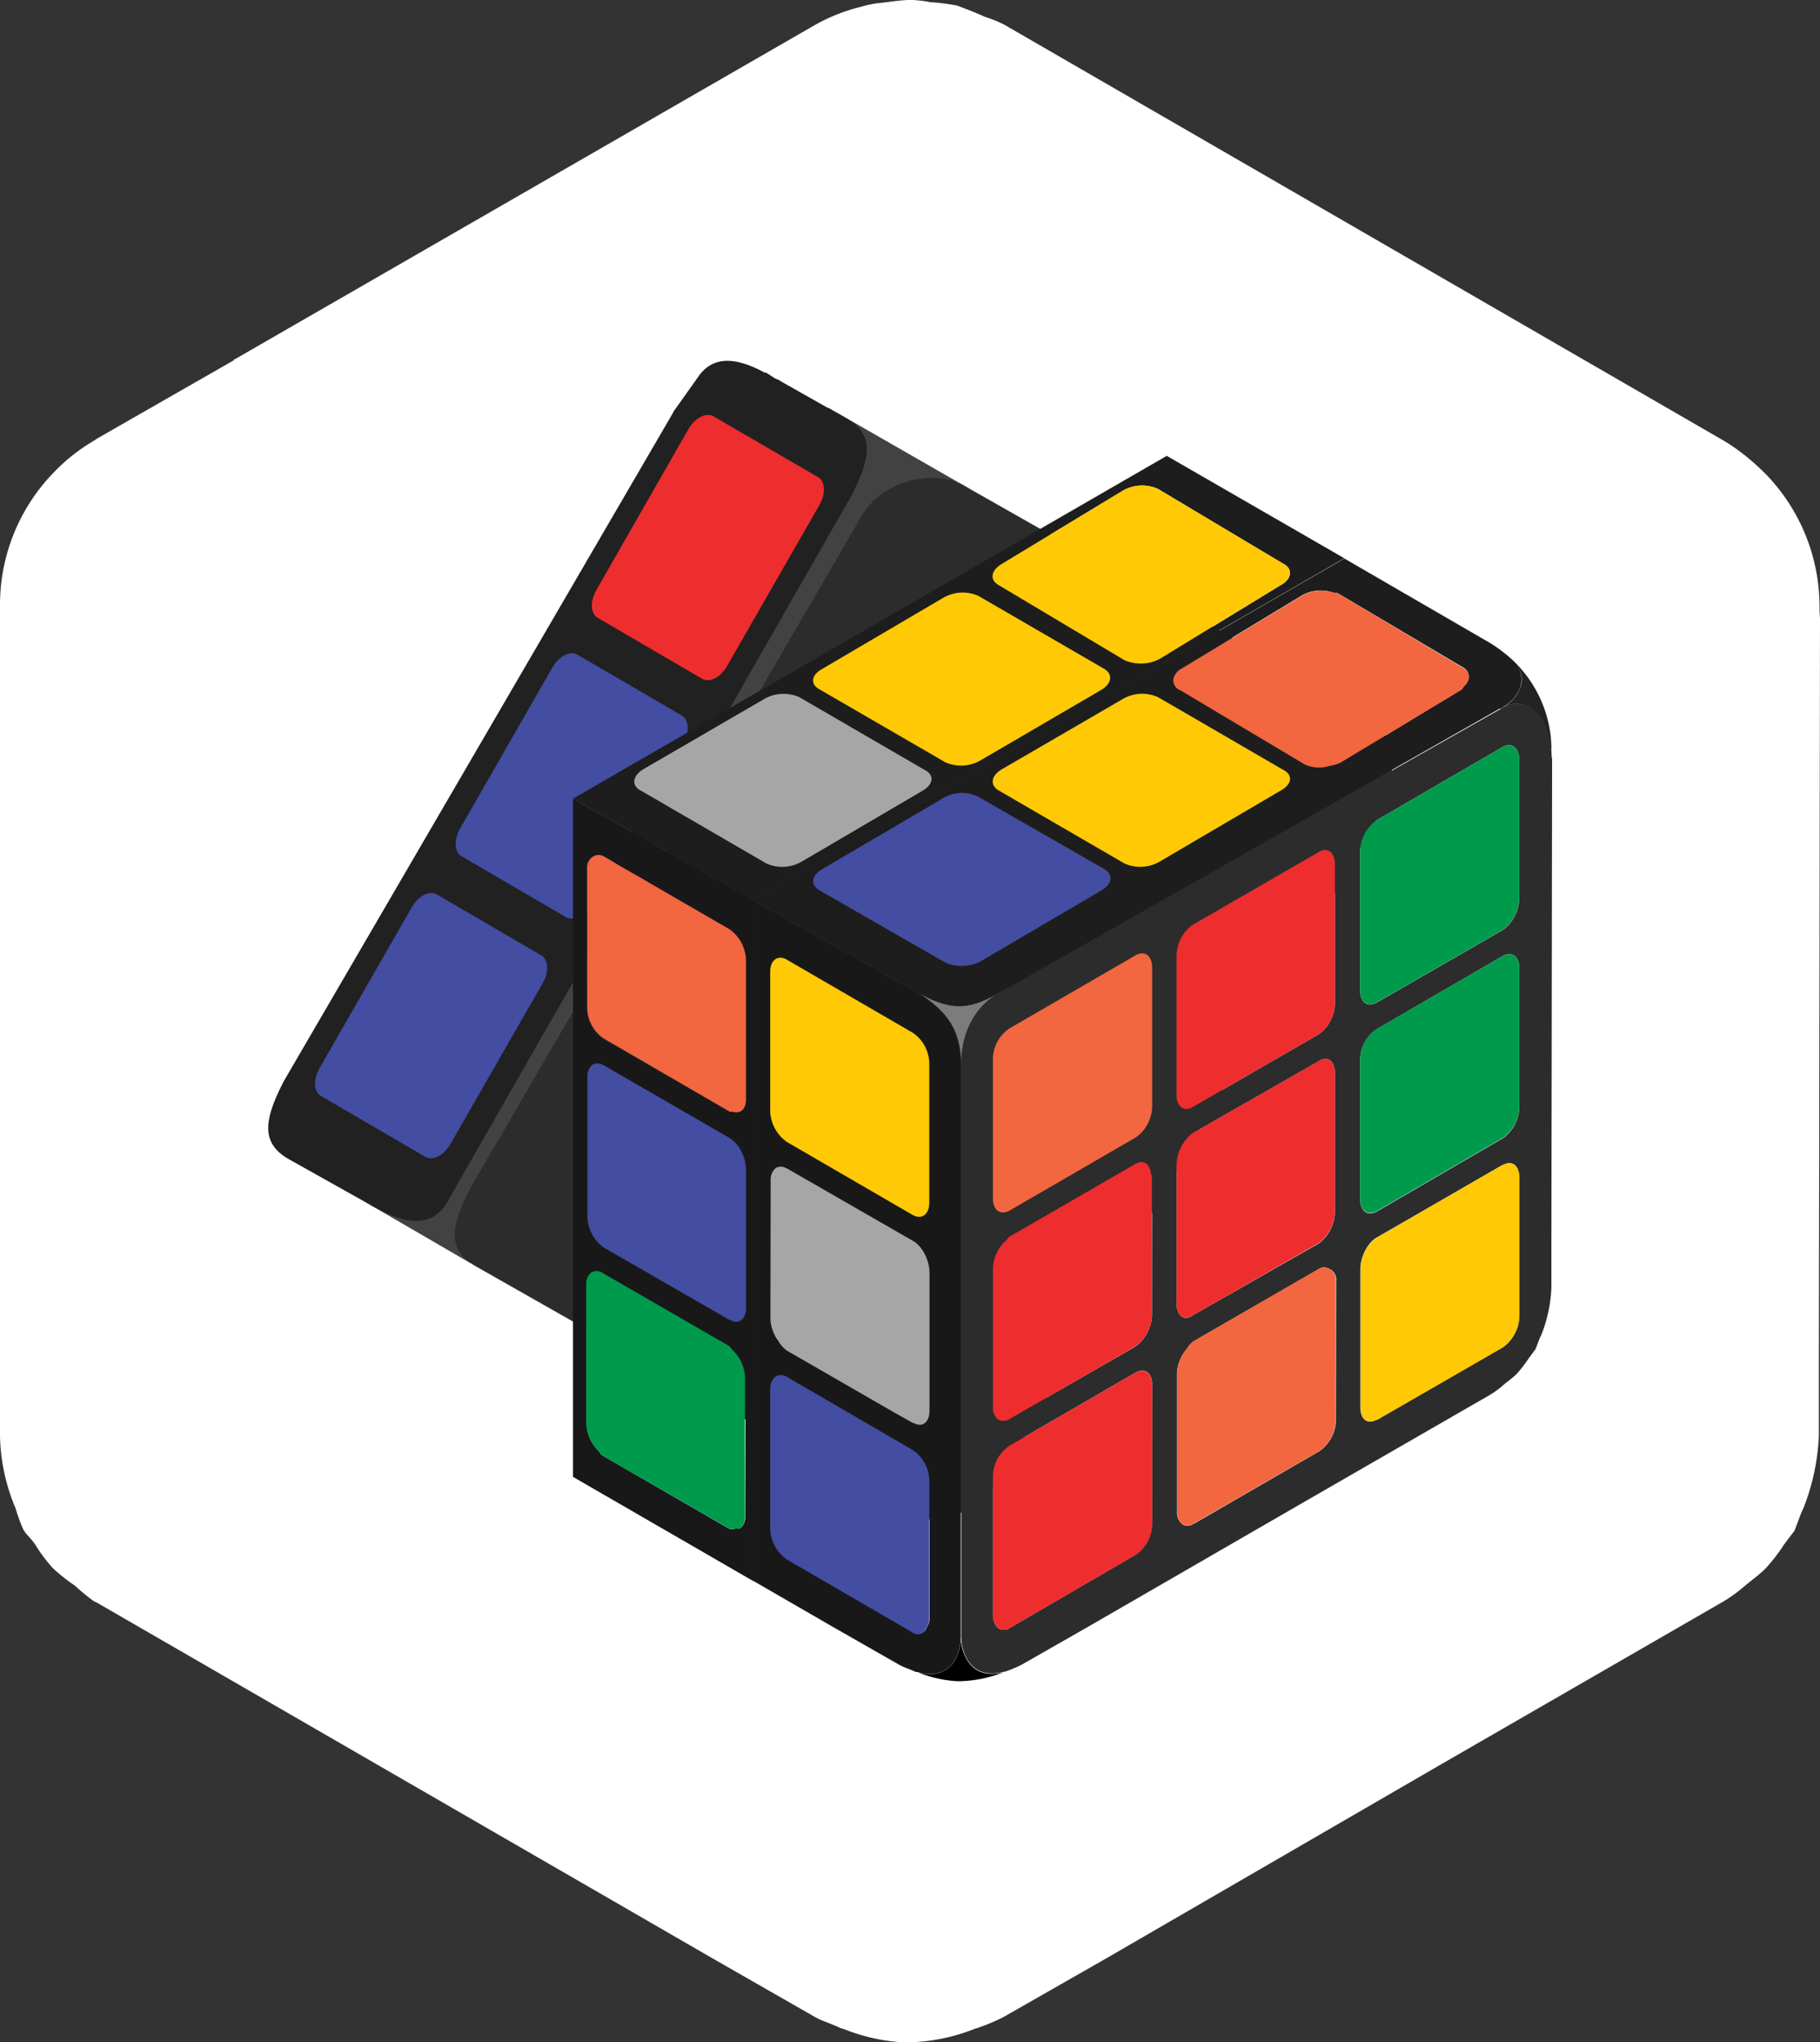 <svg xmlns="http://www.w3.org/2000/svg" viewBox="0 0 306.13 343.38">
  <rect x="0" y="0" width="306.13" height="343.38" fill="#333333" stroke="none"/>
  <defs>
    <style>
      .e1cf5f3f-31a0-4c82-b87b-dc33fe0d7d73 {
        fill: #009a4d;
      }

      .ab6074ec-4472-4dc3-9e52-5d331ed7ccc3 {
        fill: #fff;
      }

      .be971570-a1ef-45fc-8d1f-62df6170bbf4 {
        fill: #434242;
      }

      .aa97ee5b-aecb-4691-b9db-f24937b04d5b {
        fill: #212121;
      }

      .b22851d0-8c61-40b5-98d2-077f6f9eea71 {
        fill: #2c2c2c;
      }

      .a7c03458-1792-4f2a-a6c6-6821a8ea5432 {
        fill: #ee2d2f;
      }

      .ee91d15c-11ed-443d-aa05-265c8fb2b20d {
        fill: #434da1;
      }

      .ef3c787d-75e9-4780-9add-657a3bdea9da {
        fill: #1d1d1d;
      }

      .aeb15770-af10-4a6f-9fce-35c235981935 {
        fill: #181818;
      }

      .aaad879f-f9f0-4e0a-bb53-de010de1ff99 {
        fill: #a6a6a6;
      }

      .b996d4f1-e237-499a-82f6-8f9574b3aa45 {
        fill: #ffc906;
      }

      .fd84bd9a-2bf8-48aa-b001-ed5beddc4283 {
        fill: #f26640;
      }

      .b4e5c824-8b36-49a1-b146-b841e12c94fc {
        fill: #232323;
      }

      .a3201f68-6916-46ac-bca2-84194a56551b {
        fill: #7c7c7c;
      }
    </style>
  </defs>
  <title>-</title>
  <g id="e6adb84e-9e6d-407a-ac35-c668f8993596" data-name="Layer 13">
    <g>
      <g>
        <path class="e1cf5f3f-31a0-4c82-b87b-dc33fe0d7d73" d="M11.61,210.28a4.08,4.08,0,0,1,.54.22A3.41,3.41,0,0,0,11.61,210.28Z"/>
        <path class="ab6074ec-4472-4dc3-9e52-5d331ed7ccc3" d="M306.13,104.24l-.19,126.92v10.3a37.51,37.51,0,0,1-2.62,12.18c-.56,1.13-.94,2.45-1.5,3.77l-1.7,2.24a31.36,31.36,0,0,1-3.18,4.12c-.94.94-2.24,1.88-3.37,2.82a26.55,26.55,0,0,1-3.56,2.62L241.82,297l-56,32.44-17.05,9.73a33.49,33.49,0,0,1-4.5,1.88c-.11,0-.21.07-.32.09a31.91,31.91,0,0,1-11.84,2.28A31.3,31.3,0,0,1,142,341.2l-.65-.19c-1.5-.75-3-1.13-4.31-1.88l-17-9.73L16.49,269.59l-.75-.38a37.33,37.33,0,0,1-3.18-2.62,27.61,27.61,0,0,1-3.75-3A26.93,26.93,0,0,1,6,259.84c-.57-.95-1.49-1.68-2.06-2.62a27.18,27.18,0,0,1-1.31-3.58A32.75,32.75,0,0,1,0,241.46V101.62A31.91,31.91,0,0,1,9.35,79.13a30.64,30.64,0,0,1,6.2-4.88.66.66,0,0,1,.38-.19l.18-.19,6.2-3.55,17.05-9.76c0-.18,0-.18.19-.18L137.22,4.12a30.89,30.89,0,0,1,7.68-3,16.66,16.66,0,0,1,2.64-.57c1.86-.18,3.93-.56,5.8-.56a20.28,20.28,0,0,1,3.18.38A35.09,35.09,0,0,1,161,.94c1.48.57,3,1.13,4.66,1.89a22.66,22.66,0,0,1,3.21,1.29L290.2,74.25a35.63,35.63,0,0,1,6,4.69c.1.1.18.21.27.31-.09-.1-.17-.21-.25-.31a32,32,0,0,1,9.83,23v.71C306.08,103.15,306.13,103.7,306.13,104.24Z"/>
      </g>
      <g>
        <g>
          <polygon class="be971570-a1ef-45fc-8d1f-62df6170bbf4" points="62.28 202.6 79.14 212.4 147.43 92.24 162.98 82.13 139.28 68.53 135.69 81.04 62.28 202.6"/>
          <path class="aa97ee5b-aecb-4691-b9db-f24937b04d5b" d="M48.54,194.89l12.79,7.17c.6.36,2.39,1.32,2.39,1.32,4.42,2.27,8.49,3,11.12-.6L143.21,83.36c3.23-6.34,3.95-10.28-.83-13l-11-6.22-.36-.24-.6-.24-1.55-1h-.24c-4.42-2.39-8.49-3.11-11.12.6l-3.22,4.54-.72,1a2.62,2.62,0,0,0-.36.6L47.7,181.86C44.47,188.2,43.76,192.14,48.54,194.89Z"/>
          <g>
            <path class="b22851d0-8c61-40b5-98d2-077f6f9eea71" d="M79.09,199.81,144.65,87.25c3.28-6.34,12.13-8.49,17.32-5.7l67.39,38.24c5.38,3.48,6.63,9.6,1.75,18.78L169.64,246.3c-3.87,6.63-10.32,11-15.82,8.54l-73.94-42C75.17,210.12,75.81,206.15,79.09,199.81Z"/>
            <path class="a7c03458-1792-4f2a-a6c6-6821a8ea5432" d="M122.29,112l15.54-27.09c1.09-1.88,1-4-.25-4.69L120,70c-1.22-.71-3.1.24-4.18,2.12L100.31,99.21c-1.09,1.88-1,4,.25,4.69l17.55,10.24C119.34,114.85,121.21,113.9,122.29,112Z"/>
            <path class="ee91d15c-11ed-443d-aa05-265c8fb2b20d" d="M99.39,152.1,114.92,125c1.09-1.88,1-4-.25-4.69L97.12,110.08c-1.22-.71-3.09.24-4.18,2.12L77.4,139.29c-1.08,1.88-1,4,.25,4.69L95.2,154.22C96.43,154.93,98.3,154,99.39,152.1Z"/>
            <path class="ee91d15c-11ed-443d-aa05-265c8fb2b20d" d="M75.74,192.41l15.54-27.09c1.08-1.88,1-4-.26-4.69L73.47,150.39c-1.22-.71-3.09.24-4.18,2.12L53.75,179.6c-1.08,1.88-1,4,.25,4.69l17.55,10.24C72.78,195.24,74.65,194.29,75.74,192.41Z"/>
          </g>
        </g>
        <g>
          <g>
            <path class="ef3c787d-75e9-4780-9add-657a3bdea9da" d="M96.38,134.29l30.28,17,99.45-57.42L196.25,76.65,96.38,134.29Zm72.08-39.44,20.31-12.28a6.49,6.49,0,0,1,6-.37l21.16,12.65c1.58.85,1.33,2.56-.49,3.53l-20.31,12.4a6.84,6.84,0,0,1-6,.25L168,98.38C166.51,97.53,166.63,96,168.46,94.85ZM138.3,112.48l20.31-11.91a6.49,6.49,0,0,1,6-.37l21.16,12.28c1.46.86,1.33,2.44-.49,3.53l-20.31,11.8a6.52,6.52,0,0,1-6,.36l-21.16-12.28C136.23,115,136.47,113.46,138.3,112.48Zm-30.16,16.91,20.31-11.8a6.55,6.55,0,0,1,6-.36l21.16,12.28c1.58.85,1.33,2.43-.37,3.41l-20.31,11.91a6.52,6.52,0,0,1-6,.37l-21.16-12.28C106.19,132.06,106.44,130.48,108.14,129.39Z"/>
            <path class="aeb15770-af10-4a6f-9fce-35c235981935" d="M126.66,151.33l-30.28-17v114l30.23,17.47V151.36Zm-1.31,103.55a2.52,2.52,0,0,1-.85,2.13c-.17.13-.45-.05-.66,0-.4.06-.77.25-1.26,0l-21.19-12.24s0,0,0,0l0,0c-.32-.18-.54-.63-.83-.94a6.66,6.66,0,0,1-1.88-4.28v-23.3a2.6,2.6,0,0,1,.82-2.14,1.61,1.61,0,0,1,1.89,0l21.28,12.28c.21.12.34.44.53.62a6.62,6.62,0,0,1,2.21,4.65Zm.18-35c0,2-1.23,2.9-2.62,2.13-.07,0-.12,0-.2,0l-21.2-12.24a6.62,6.62,0,0,1-2.76-5.27v-23.3c0-.06,0-.06,0-.12a2.58,2.58,0,0,1,.76-2v0a1.67,1.67,0,0,1,1.9.05h0l.44.26,20.78,11.94a6.38,6.38,0,0,1,1.91,2.22l0,0a6.59,6.59,0,0,1,.87,3.1Zm0-35c0,1.83-1.1,2.5-2.35,2.08-.18,0-.29.1-.47,0l-21.2-12.24a6.62,6.62,0,0,1-2.76-5.27V146.1a2.15,2.15,0,0,1,1.1-2.13,1.7,1.7,0,0,1,1.72,0l20.23,11.75.91.52h0a6.86,6.86,0,0,1,2.8,5.23Z"/>
            <path class="aaad879f-f9f0-4e0a-bb53-de010de1ff99" d="M128.93,145.2a6.52,6.52,0,0,0,6-.37l20.31-11.91c1.7-1,2-2.56.37-3.41l-21.16-12.28a6.55,6.55,0,0,0-6,.36l-20.31,11.8c-1.7,1.09-2,2.67-.37,3.53Z"/>
            <path class="b996d4f1-e237-499a-82f6-8f9574b3aa45" d="M159,128.17a6.52,6.52,0,0,0,6-.36L185.24,116c1.82-1.09,1.95-2.67.49-3.53L164.57,100.2a6.49,6.49,0,0,0-6,.37L138.3,112.48c-1.83,1-2.07,2.56-.49,3.41Z"/>
            <path class="b996d4f1-e237-499a-82f6-8f9574b3aa45" d="M189.13,111a6.84,6.84,0,0,0,6-.25l20.31-12.4c1.82-1,2.07-2.68.49-3.53L194.73,82.2a6.49,6.49,0,0,0-6,.37L168.46,94.85c-1.83,1.1-2,2.68-.49,3.53Z"/>
            <path class="e1cf5f3f-31a0-4c82-b87b-dc33fe0d7d73" d="M125.29,231.54a6.79,6.79,0,0,0-2.15-4.61c-.2-.18-.34-.5-.56-.63l-21.19-12.24a1.73,1.73,0,0,0-2-.05,2.6,2.6,0,0,0-.79,2.09v23.35a6.58,6.58,0,0,0,1.85,4.28c.3.32.52.76.85,1L122.61,257a1.6,1.6,0,0,0,1.23,0c.21,0,.48.14.66,0a2.57,2.57,0,0,0,.79-2.12Z"/>
            <path class="ee91d15c-11ed-443d-aa05-265c8fb2b20d" d="M125.47,219.91v-23.3a6.8,6.8,0,0,0-.81-3.07l0,0a5.46,5.46,0,0,0-1.93-2.18l-20.76-12-.38-.22s-.07,0-.1,0a1.71,1.71,0,0,0-1.9-.05v0a2.58,2.58,0,0,0-.76,2,.61.61,0,0,0,0,.13v23.23a6.54,6.54,0,0,0,2.8,5.35l21.16,12.16c.07,0,.12,0,.18.07C124.33,222.66,125.47,221.83,125.47,219.91Z"/>
            <path class="fd84bd9a-2bf8-48aa-b001-ed5beddc4283" d="M125.47,184.82V161.53a6.6,6.6,0,0,0-2.75-5.27l-.92-.53L101.51,144a1.65,1.65,0,0,0-1.66,0,2.13,2.13,0,0,0-1.08,2.08V169.4a6.32,6.32,0,0,0,2.8,5.23l21.16,12.28c.17.1.28,0,.45,0C124.45,187.33,125.47,186.62,125.47,184.82Z"/>
          </g>
          <g>
            <path class="b4e5c824-8b36-49a1-b146-b841e12c94fc" d="M255.61,115.91a6.41,6.41,0,0,1-2.57,2.88l-.18.11-.18.13a4.31,4.31,0,0,1,4.43-.11c2.16,1.22,3.65,4.38,3.85,8.11v-1a20.76,20.76,0,0,0-6.38-14.89C255.94,112.68,256.34,114.29,255.61,115.91Z"/>
            <path d="M162.73,279.21a7.68,7.68,0,0,1-1.11-3.64c-.41,5.1-3.52,6.67-7.26,5.61a20.48,20.48,0,0,0,6.71,1.51,20.8,20.8,0,0,0,7.74-1.52C166.19,281.86,164,281.29,162.73,279.21Z"/>
            <path class="a3201f68-6916-46ac-bca2-84194a56551b" d="M154.72,167.08c4.5,3,6.94,6,6.94,12,0-4.62,1.58-9.12,6.08-12C162.63,170.12,159.47,169.64,154.72,167.08Z"/>
            <path class="ef3c787d-75e9-4780-9add-657a3bdea9da" d="M151.44,165.26l3.28,1.82c4.75,2.56,7.91,3,13,0l3.16-1.7,81.35-46.21h.25l.18-.14a1.89,1.89,0,0,0-.21.09l.39-.22.12-.1a6.6,6.6,0,0,0,2.63-2.89,4.3,4.3,0,0,0-1-4.76h0s0,0,0,0a24.26,24.26,0,0,0-3.9-3L226.12,93.91l-99.45,57.41Zm47.31-52.9,20.31-12.29a6.43,6.43,0,0,1,5.05-.47c.31.1.72.05,1,.2l0,0h0l21.16,12.53a1.73,1.73,0,0,1,.77,1.46,2,2,0,0,1-.79,1.57c-.2.2-.19.44-.47.61l-19.66,11.89-.66.41a6.43,6.43,0,0,1-1.84.53,5.91,5.91,0,0,1-4.11-.18l-21.08-12.6-.11-.06a1.74,1.74,0,0,1-1-1.74A2.67,2.67,0,0,1,198.75,112.36Zm-30.28,17,20.3-11.79a6.49,6.49,0,0,1,6-.37l21.16,12.28c1.58.85,1.34,2.44-.48,3.41L195.1,144.83a6.52,6.52,0,0,1-6,.36L168,132.91C166.52,132.06,166.64,130.48,168.47,129.38Zm-9.86,4.87a6.13,6.13,0,0,1,6-.25l21.16,12.16c1.46.86,1.34,2.44-.48,3.53l-20.31,11.92a6.88,6.88,0,0,1-6,.24l-21.16-12.16c-1.58-1-1.34-2.43.49-3.53Z"/>
            <path class="aeb15770-af10-4a6f-9fce-35c235981935" d="M161.6,275.38v.09s0,.06,0,.1,0-.08,0-.13V179.12c0-6.08-2.44-9-6.94-12l-3.28-1.82-24.77-13.94-.06,0V265.73l13.64,7.88,11.07,6.32c.85.49,1.82.73,2.8,1.22a2,2,0,0,0,.24,0c-.09,0-.19-.05-.28-.09C158,282.32,161.26,280.76,161.6,275.38Zm-32-111.95c0-2.06,1.34-2.92,2.8-2.06l21.16,12.28a6.31,6.31,0,0,1,2.79,5.23v23.35c0,1.94-1.21,2.91-2.79,2.06L132.35,192a6.63,6.63,0,0,1-2.8-5.23Zm0,35.15a2.61,2.61,0,0,1,.85-2.17h0a1.61,1.61,0,0,1,1.77,0c.07,0,.11,0,.18,0l21.2,12.24a6.6,6.6,0,0,1,2.76,5.28v23.3s0,0,0,0c0,2-1.17,2.88-2.67,2,0,0,0,0-.07,0l-3.6-2.08-17.6-10.11a6.38,6.38,0,0,1-1.44-1.68,5.47,5.47,0,0,1-.62-1,6.38,6.38,0,0,1-.74-2.66Zm22.5,75-19.7-11.43a6.63,6.63,0,0,1-2.8-5.23V233.6c0-1.94,1.34-2.92,2.8-2.07l21.16,12.29a6.31,6.31,0,0,1,2.79,5.23v23.34c0,.49-.24.73-.48,1.22a1.49,1.49,0,0,1-2.31.85Z"/>
            <path class="b996d4f1-e237-499a-82f6-8f9574b3aa45" d="M189.14,145.19a6.52,6.52,0,0,0,6-.36l20.31-11.92c1.82-1,2.06-2.56.48-3.41l-21.16-12.28a6.49,6.49,0,0,0-6,.37l-20.3,11.79c-1.83,1.1-1.95,2.68-.49,3.53Z"/>
            <path class="ee91d15c-11ed-443d-aa05-265c8fb2b20d" d="M137.82,149.69,159,161.85a6.88,6.88,0,0,0,6-.24l20.31-11.92c1.82-1.09,1.94-2.67.48-3.53L164.57,134a6.13,6.13,0,0,0-6,.25l-20.3,11.91C136.48,147.26,136.24,148.72,137.82,149.69Z"/>
            <path class="fd84bd9a-2bf8-48aa-b001-ed5beddc4283" d="M219.11,100.1,198.8,112.4a2.71,2.71,0,0,0-1.45,1.85,1.83,1.83,0,0,0,1,1.75l.08,0,21.06,12.55a5.86,5.86,0,0,0,4.13.23,6.51,6.51,0,0,0,1.85-.54l.65-.4L245.8,116c.29-.18.27-.41.48-.61a2.12,2.12,0,0,0,.79-1.57,1.7,1.7,0,0,0-.82-1.41L225.13,99.83c-.28-.17-.69-.12-1-.23A6.49,6.49,0,0,0,219.11,100.1Z"/>
            <path class="ee91d15c-11ed-443d-aa05-265c8fb2b20d" d="M155.82,273.61c.24-.49.48-.73.48-1.22V249.05a6.31,6.31,0,0,0-2.79-5.23l-21.16-12.29c-1.46-.85-2.8.13-2.8,2.07V257a6.63,6.63,0,0,0,2.8,5.23l19.7,11.43,1.46.85A1.49,1.49,0,0,0,155.82,273.61Z"/>
            <path class="aaad879f-f9f0-4e0a-bb53-de010de1ff99" d="M129.59,221.84a6.7,6.7,0,0,0,.7,2.63,5.69,5.69,0,0,0,.62,1,5.27,5.27,0,0,0,1.44,1.63L150,237.27l3.56,2,.11,0c1.47.8,2.64-.08,2.67-2,0,0,0,0,0-.07V214c0-2.06-1.21-4.5-2.79-5.35l-21.16-12.16c-.06,0-.12,0-.18-.06a1.69,1.69,0,0,0-1.76,0h0a2.59,2.59,0,0,0-.81,2.13Z"/>
            <path class="b996d4f1-e237-499a-82f6-8f9574b3aa45" d="M153.51,204.29c1.58.85,2.79-.12,2.79-2.06V178.88a6.31,6.31,0,0,0-2.79-5.23l-21.16-12.28c-1.46-.86-2.8,0-2.8,2.06v23.35a6.63,6.63,0,0,0,2.8,5.23Z"/>
            <path class="b22851d0-8c61-40b5-98d2-077f6f9eea71" d="M261,127v.53c-.06-4-1.61-7.35-3.85-8.64a4.27,4.27,0,0,0-4.61.25l-81.6,46.21-3.16,1.7c-4.5,2.92-6.08,7.42-6.08,12v96.32a7.66,7.66,0,0,0,1.07,3.77c1.31,2.11,3.58,2.69,6.24,1.91l-.16.05c.05,0,.09,0,.14,0a19.66,19.66,0,0,0,2.92-1.22l11.07-6.32,36.36-21,31.25-18a15.63,15.63,0,0,0,2.31-1.7c.73-.61,1.58-1.21,2.19-1.82a21.94,21.94,0,0,0,2.07-2.68l1.09-1.46c.37-.85.61-1.7,1-2.43a24.17,24.17,0,0,0,1.7-7.9v-6.69l.12-82.33C261,127.38,261,127.21,261,127ZM197.9,160.76a6.53,6.53,0,0,1,2.67-5.23l21.28-12.28c1.46-.86,2.68.12,2.68,2.06v23.35a6.54,6.54,0,0,1-2.68,5.23l-21.28,12.28c-1.46.86-2.67-.12-2.67-2.06Zm-4.14,95.46a6.32,6.32,0,0,1-2.8,5.23l-20.91,12.16-.25.12a1.59,1.59,0,0,1-2.06-.12,3.1,3.1,0,0,1-.73-1.94V248.32a6.31,6.31,0,0,1,2.79-5.23L191,230.8c1.58-.85,2.8,0,2.8,2.07Zm0-35.14a6.75,6.75,0,0,1-2.8,5.35l-15.47,8.89-5.7,3.29a1.69,1.69,0,0,1-2,0,2.5,2.5,0,0,1-.82-2.13V213.17a6.52,6.52,0,0,1,2.27-4.64c.18-.17.31-.47.51-.58l.69-.4L191,195.66c1.45-.78,2.47.1,2.66,1.81,0,.14.13.17.13.33h0s0,0,0,0Zm0-35a6.49,6.49,0,0,1-2.8,5.23L169.8,203.56c-1.58.86-2.79-.12-2.79-2.06V178.15a6.31,6.31,0,0,1,2.79-5.23L191,160.64c1.58-.86,2.8,0,2.8,2.06Zm4.14,9.85a7,7,0,0,1,2.67-5.35l21.28-12.16c1.46-1,2.68,0,2.68,2.07v23.23a6.79,6.79,0,0,1-2.68,5.35L200.57,221.2c-1.46,1-2.67,0-2.67-2.07Zm26.81,42.8a6.6,6.6,0,0,1-2.77,5.28l-21.19,12.24s0,0-.06,0h0a1.64,1.64,0,0,1-1.89,0,2.6,2.6,0,0,1-.82-2.14v-23.3a6.65,6.65,0,0,1,1.67-4,5.06,5.06,0,0,1,1-1.21L222,213.29a1.51,1.51,0,0,1,1.46,0,2,2,0,0,1,1.28,2.13ZM255.54,198v23.26a6.62,6.62,0,0,1-2.76,5.28h0l0,0-6.68,3.84-14.48,8.36c-.05,0-.08,0-.13,0-1.51.84-2.67-.1-2.67-2.11V213.41c0-2.06,1.22-4.5,2.8-5.35l8-4.61,13.16-7.6c.05,0,.08,0,.13,0,1.48-.78,2.59.13,2.62,2.07,0,0,0,0,0,0Zm0-11.8a6.49,6.49,0,0,1-2.8,5.23l-21.16,12.29c-1.58.85-2.8-.13-2.8-2.07V178.27a6.32,6.32,0,0,1,2.8-5.23l21.16-12.28c1.58-.85,2.8,0,2.8,2.06Zm0-35.14a6.72,6.72,0,0,1-2.8,5.35l-21.16,12.16c-1.58.85-2.8,0-2.8-2.07V143.12a6.49,6.49,0,0,1,2.8-5.22l21.16-12.29c1.58-.85,2.8.12,2.8,2.19Z"/>
            <path class="b996d4f1-e237-499a-82f6-8f9574b3aa45" d="M252.91,195.84c-.06,0-.11,0-.17.06l-13.12,7.55-8,4.64a6.59,6.59,0,0,0-2.76,5.27v23.3c0,2,1.18,2.83,2.63,2.09.05,0,.09,0,.13,0l14.48-8.32,6.71-3.88a6.69,6.69,0,0,0,2.77-5.31V198s0,0,0-.06C255.51,196,254.36,195.12,252.91,195.84Z"/>
            <path class="e1cf5f3f-31a0-4c82-b87b-dc33fe0d7d73" d="M252.74,160.76,231.58,173a6.32,6.32,0,0,0-2.8,5.23v23.35c0,1.94,1.22,2.92,2.8,2.07l21.16-12.29a6.49,6.49,0,0,0,2.8-5.23V162.82C255.54,160.76,254.32,159.91,252.74,160.76Z"/>
            <path class="e1cf5f3f-31a0-4c82-b87b-dc33fe0d7d73" d="M252.74,125.61,231.58,137.9a6.49,6.49,0,0,0-2.8,5.22v23.35c0,2.07,1.22,2.92,2.8,2.07l21.16-12.16a6.72,6.72,0,0,0,2.8-5.35V127.8C255.54,125.73,254.32,124.76,252.74,125.61Z"/>
            <path class="fd84bd9a-2bf8-48aa-b001-ed5beddc4283" d="M224.65,238.71V215.36a2,2,0,0,0-1.22-2.08,1.61,1.61,0,0,0-1.49,0l-21.19,12.24a4.92,4.92,0,0,0-1.1,1.23,6.88,6.88,0,0,0-1.63,4v23.35a2.58,2.58,0,0,0,.78,2.12,1.71,1.71,0,0,0,1.89,0L222,243.94A6.54,6.54,0,0,0,224.65,238.71Z"/>
            <path class="a7c03458-1792-4f2a-a6c6-6821a8ea5432" d="M200.57,221.2,221.85,209a6.79,6.79,0,0,0,2.68-5.35V180.46c0-2.07-1.22-3-2.68-2.07l-21.28,12.16a7,7,0,0,0-2.67,5.35v23.23C197.9,221.2,199.11,222.17,200.57,221.2Z"/>
            <path class="a7c03458-1792-4f2a-a6c6-6821a8ea5432" d="M200.57,186.17l21.28-12.28a6.54,6.54,0,0,0,2.68-5.23V145.31c0-1.94-1.22-2.92-2.68-2.06l-21.28,12.28a6.53,6.53,0,0,0-2.67,5.23v23.35C197.9,186.05,199.11,187,200.57,186.17Z"/>
            <path class="a7c03458-1792-4f2a-a6c6-6821a8ea5432" d="M191,230.8,169.8,243.09a6.31,6.31,0,0,0-2.79,5.23v23.35a3.1,3.1,0,0,0,.73,1.94,1.59,1.59,0,0,0,2.06.12l.25-.12L191,261.45a6.32,6.32,0,0,0,2.8-5.23V232.87C193.76,230.8,192.54,230,191,230.8Z"/>
            <path class="a7c03458-1792-4f2a-a6c6-6821a8ea5432" d="M193.75,221.1V197.81c0-.16-.11-.2-.13-.34-.17-1.72-1.23-2.57-2.64-1.76l-20.5,11.84-.68.39c-.21.11-.33.42-.52.59a6.61,6.61,0,0,0-2.26,4.7v23.3a2.57,2.57,0,0,0,.81,2.12,1.82,1.82,0,0,0,2-.06l5.69-3.27L191,226.37A6.6,6.6,0,0,0,193.75,221.1Z"/>
            <path class="fd84bd9a-2bf8-48aa-b001-ed5beddc4283" d="M191,160.64,169.8,172.92a6.31,6.31,0,0,0-2.79,5.23V201.5c0,1.94,1.21,2.92,2.79,2.06L191,191.28a6.49,6.49,0,0,0,2.8-5.23V162.7C193.76,160.64,192.54,159.78,191,160.64Z"/>
          </g>
        </g>
      </g>
    </g>
  </g>
</svg>
